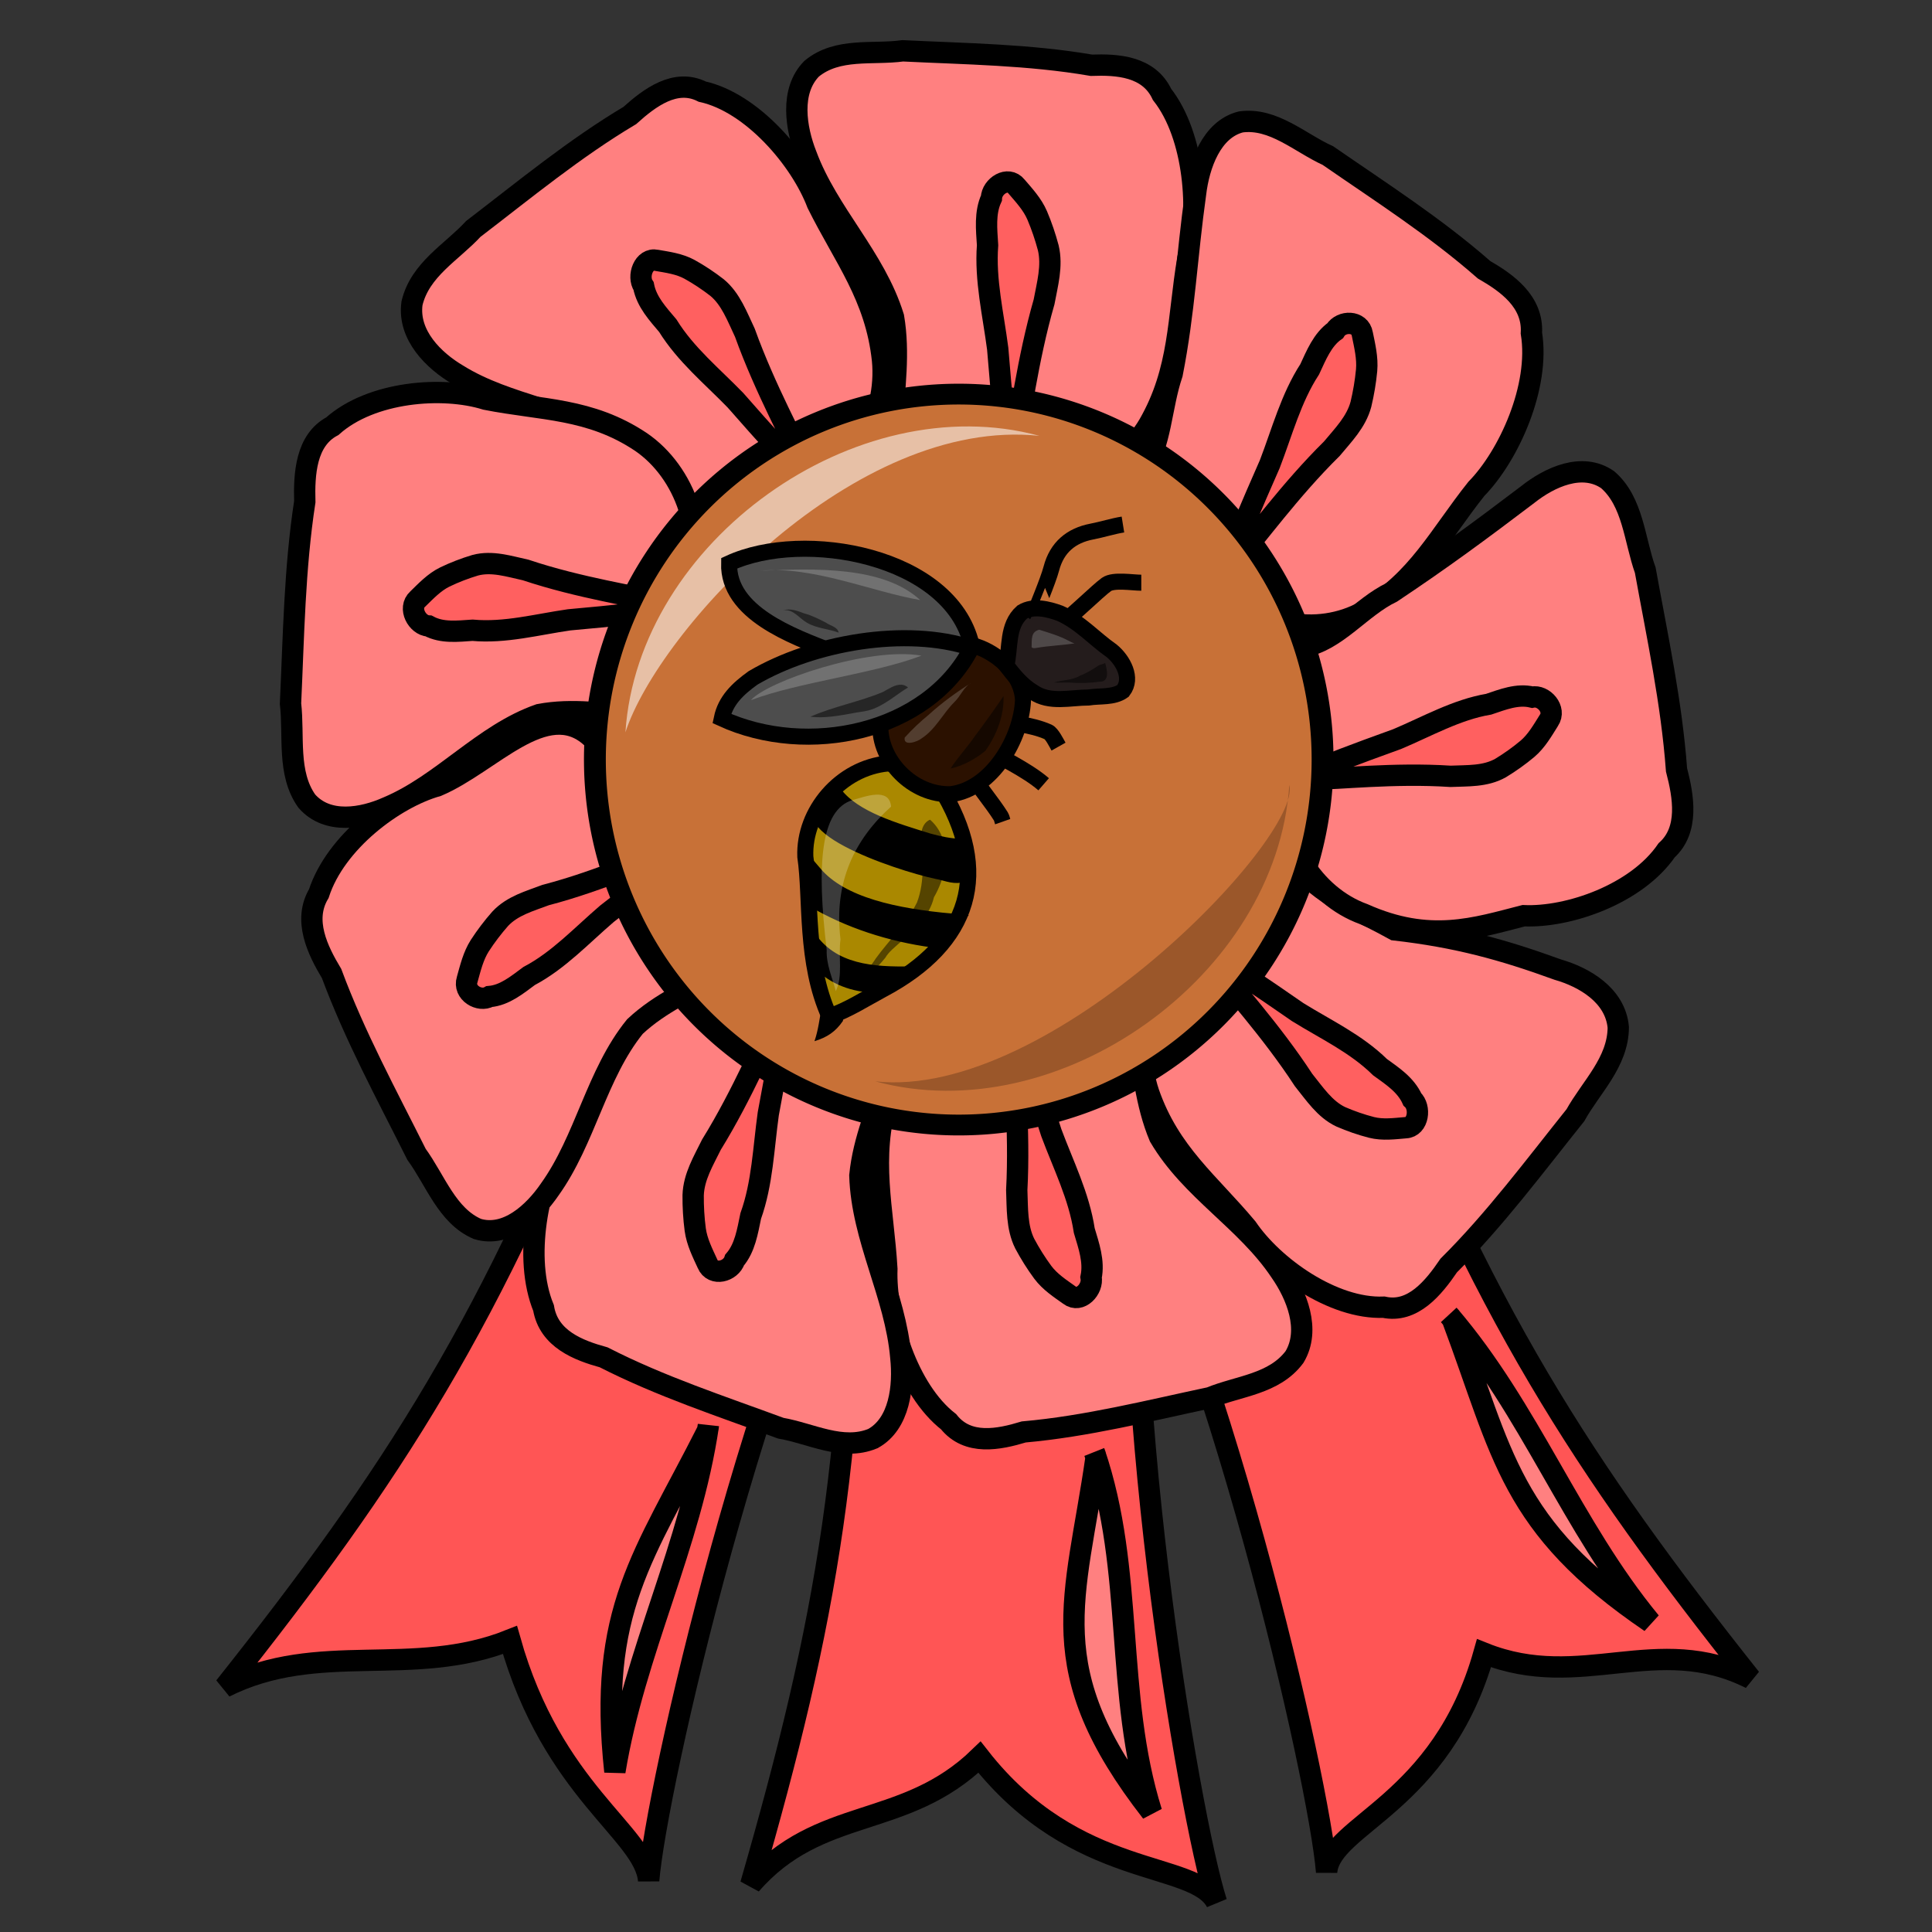 <?xml version="1.0" encoding="UTF-8" standalone="no"?>
<!-- Created with Inkscape (http://www.inkscape.org/) -->
<svg
   xmlns:dc="http://purl.org/dc/elements/1.1/"
   xmlns:cc="http://creativecommons.org/ns#"
   xmlns:rdf="http://www.w3.org/1999/02/22-rdf-syntax-ns#"
   xmlns:svg="http://www.w3.org/2000/svg"
   xmlns="http://www.w3.org/2000/svg"
   xmlns:sodipodi="http://sodipodi.sourceforge.net/DTD/sodipodi-0.dtd"
   xmlns:inkscape="http://www.inkscape.org/namespaces/inkscape"
   width="250"
   height="250"
   id="svg2"
   sodipodi:version="0.32"
   inkscape:version="0.46"
   sodipodi:docname="waspaward1.svg"
   inkscape:output_extension="org.inkscape.output.svg.inkscape"
   inkscape:export-filename="P:\pidgey2\data\images\waspaward1.png"
   inkscape:export-xdpi="92.160004"
   inkscape:export-ydpi="92.160004"
   version="1.0">
  <rect width="100%" height="100%" fill="#333333" stroke="none"/>
  <defs
     id="defs4">
    <inkscape:perspective
       sodipodi:type="inkscape:persp3d"
       inkscape:vp_x="0 : 125 : 1"
       inkscape:vp_y="0 : 1000 : 0"
       inkscape:vp_z="250 : 125 : 1"
       inkscape:persp3d-origin="125 : 83.333333 : 1"
       id="perspective3645" />
  </defs>
  <sodipodi:namedview
     id="base"
     pagecolor="#cb90ff"
     bordercolor="#666666"
     borderopacity="1.0"
     gridtolerance="10000"
     guidetolerance="10"
     objecttolerance="10"
     inkscape:pageopacity="0"
     inkscape:pageshadow="2"
     inkscape:zoom="2.231629"
     inkscape:cx="142.07505"
     inkscape:cy="111.78208"
     inkscape:document-units="px"
     inkscape:current-layer="layer1"
     showgrid="false"
     inkscape:window-width="1679"
     inkscape:window-height="990"
     inkscape:window-x="1"
     inkscape:window-y="26" />
  <g
     inkscape:label="Layer 1"
     inkscape:groupmode="layer"
     id="layer1">
    <path
       style="opacity:1;fill:#ff5555;fill-opacity:1;stroke:#000000;stroke-width:2.759;stroke-miterlimit:4;stroke-dasharray:none;stroke-opacity:1"
       d="M 110.388,144.887 C 111.281,186.771 106.85,210.212 97.146,243.853 C 106.048,233.584 117,236.831 126.749,227.377 C 139.296,243.407 154.587,240.647 157.416,246.156 C 153.83,235.006 143.983,176.52 147.711,143.094 C 142.698,144.509 115.221,142.964 110.388,144.887 z"
       id="path3306"
       sodipodi:nodetypes="cccccc"
       inkscape:transform-center-x="4.4332338"
       inkscape:transform-center-y="7.6574057" />
    <path
       style="opacity:1;fill:#ff5555;fill-opacity:1;stroke:#000000;stroke-width:2.759;stroke-miterlimit:4;stroke-dasharray:none;stroke-opacity:1"
       d="M 78.948,131.801 C 63.847,170.878 50.836,190.874 29.069,218.298 C 41.207,212.185 53.379,217.249 65.99,212.211 C 71.499,231.808 83.415,237.174 83.936,243.345 C 84.86,231.668 97.991,173.831 114.149,144.334 C 108.974,143.737 84.148,131.86 78.948,131.801 z"
       id="path3304"
       sodipodi:nodetypes="cccccc" />
    <path
       style="opacity:1;fill:#ff5555;fill-opacity:1;stroke:#000000;stroke-width:2.759;stroke-miterlimit:4;stroke-dasharray:none;stroke-opacity:1"
       d="M 176.652,130.691 C 191.753,169.768 204.764,189.764 226.53,217.188 C 214.392,211.075 204.639,218.96 192.028,213.923 C 186.519,233.52 172.185,236.064 171.663,242.236 C 170.74,230.559 157.609,172.722 141.451,143.225 C 146.626,142.627 171.451,130.75 176.652,130.691 z"
       id="path3274"
       sodipodi:nodetypes="cccccc" />
    <path
       style="fill:#ff8080;fill-opacity:1;stroke:#000000;stroke-width:2.759;stroke-miterlimit:4;stroke-dasharray:none;stroke-opacity:1"
       d="M 88.053,68.571 C 85.663,64.723 83.465,60.581 80.203,57.498 C 73.836,52.986 65.822,52.587 59.244,48.504 C 56.154,46.683 52.743,43.38 53.313,39.24 C 54.359,34.848 58.469,32.641 61.242,29.625 C 67.875,24.548 74.359,19.195 81.5,14.944 C 84.059,12.635 87.408,10.11 90.871,11.857 C 97.312,13.281 103.577,20.6 105.762,26.351 C 109.206,33.3 113.318,38.324 114.198,46.599 C 114.906,53.898 110.617,61.511 103.933,63.621 C 100.323,64.439 91.408,69.274 88.053,68.571 z"
       id="path3173"
       sodipodi:nodetypes="ccccccccccc" />
    <path
       style="fill:#ff5555;fill-opacity:0.75;stroke:#000000;stroke-width:2.759;stroke-miterlimit:4;stroke-dasharray:none;stroke-opacity:1"
       d="M 95.164,51.788 C 92.15,48.679 88.747,45.911 86.407,42.138 C 85.138,40.628 83.686,39.092 83.281,37.029 C 82.42,35.746 83.302,33.328 84.941,33.683 C 86.386,33.937 87.889,34.126 89.223,34.854 C 90.459,35.539 91.648,36.33 92.776,37.203 C 94.56,38.67 95.401,40.984 96.389,43.065 C 101.659,57.725 111.809,70.748 95.164,51.788 z"
       id="path3175"
       sodipodi:nodetypes="cccccccc" />
    <path
       style="fill:#ff8080;fill-opacity:1;stroke:#000000;stroke-width:2.759;stroke-miterlimit:4;stroke-dasharray:none;stroke-opacity:1"
       d="M 115.399,54.931 C 115.743,50.325 116.408,45.614 115.624,41.033 C 113.226,33.273 107.157,27.654 104.345,20.093 C 102.968,16.616 102.195,11.762 105.034,8.885 C 108.393,6.126 112.897,7.111 116.819,6.575 C 124.964,6.975 133.153,7.059 141.22,8.444 C 144.565,8.322 148.656,8.555 150.368,12.219 C 154.609,17.602 155.305,27.5 153.702,33.467 C 152.396,41.208 152.726,47.879 148.639,54.964 C 144.98,61.17 137.212,64.315 130.74,61.55 C 127.43,59.804 117.63,57.704 115.399,54.931 z"
       id="path3192"
       sodipodi:nodetypes="ccccccccccc" />
    <path
       style="fill:#ff5555;fill-opacity:0.75;stroke:#000000;stroke-width:2.759;stroke-miterlimit:4;stroke-dasharray:none;stroke-opacity:1"
       d="M 129.101,45.115 C 128.527,40.676 127.451,36.248 127.791,31.735 C 127.666,29.708 127.412,27.54 128.285,25.65 C 128.348,24.072 130.439,22.755 131.521,24.119 C 132.511,25.275 133.583,26.418 134.211,27.873 C 134.787,29.229 135.265,30.638 135.647,32.071 C 136.203,34.405 135.527,36.78 135.101,39.07 C 130.777,54.08 131.234,71.033 129.101,45.115 z"
       id="path3194"
       sodipodi:nodetypes="cccccccc" />
    <path
       style="fill:#ff8080;fill-opacity:1;stroke:#000000;stroke-width:2.759;stroke-miterlimit:4;stroke-dasharray:none;stroke-opacity:1"
       d="M 147.854,61.141 C 150.319,57.348 150.202,52.747 151.681,48.367 C 153.261,40.371 153.571,33.134 154.701,25.086 C 155.147,21.339 156.764,16.73 160.57,15.775 C 164.77,15.203 168.197,18.483 171.837,20.136 C 178.685,24.873 185.719,29.362 192.036,34.909 C 194.983,36.608 198.407,39.015 198.162,43.104 C 199.293,50.04 195.236,58.967 191.043,63.256 C 186.271,69.239 183.418,75.179 176.553,79.096 C 170.471,82.483 162.281,81.011 157.991,75.132 C 155.954,71.839 148.477,64.74 147.854,61.141 z"
       id="path3196"
       sodipodi:nodetypes="ccccccccccc"
       inkscape:transform-center-x="-6.4046617"
       inkscape:transform-center-y="3.7155259" />
    <path
       style="fill:#ff5555;fill-opacity:0.75;stroke:#000000;stroke-width:2.759;stroke-miterlimit:4;stroke-dasharray:none;stroke-opacity:1"
       d="M 164.31,60.051 C 165.903,55.907 167.058,51.502 169.475,47.786 C 170.321,45.968 171.121,43.958 172.765,42.796 C 173.563,41.468 175.988,41.457 176.282,43.219 C 176.593,44.752 176.981,46.317 176.839,47.913 C 176.698,49.395 176.448,50.87 176.104,52.313 C 175.485,54.629 173.783,56.317 172.338,58.065 C 161.539,68.699 153.955,83.59 164.31,60.051 z"
       id="path3198"
       sodipodi:nodetypes="cccccccc"
       inkscape:transform-center-x="-2.3686475"
       inkscape:transform-center-y="10.487483" />
    <path
       style="fill:#ff8080;fill-opacity:1;stroke:#000000;stroke-width:2.759;stroke-miterlimit:4;stroke-dasharray:none;stroke-opacity:1"
       d="M 82.758,92.761 C 78.456,92.373 74.059,91.642 69.776,92.462 C 62.517,94.997 57.243,101.471 50.168,104.449 C 46.914,105.91 42.377,106.717 39.701,103.666 C 37.138,100.059 38.077,95.241 37.592,91.041 C 37.999,82.323 38.112,73.558 39.439,64.928 C 39.339,61.347 39.573,56.969 43.004,55.15 C 48.049,50.633 57.298,49.928 62.866,51.669 C 70.092,53.1 76.324,52.774 82.926,57.178 C 88.708,61.121 91.614,69.449 89.005,76.366 C 87.36,79.902 85.357,90.384 82.758,92.761 z"
       id="path3200"
       sodipodi:nodetypes="ccccccccccc"
       inkscape:transform-center-x="-3.2859731"
       inkscape:transform-center-y="-5.5234569" />
    <path
       style="fill:#ff5555;fill-opacity:0.75;stroke:#000000;stroke-width:2.759;stroke-miterlimit:4;stroke-dasharray:none;stroke-opacity:1"
       d="M 73.645,80.206 C 69.496,80.801 65.355,81.935 61.14,81.553 C 59.246,81.678 57.22,81.941 55.458,80.999 C 53.984,80.924 52.763,78.681 54.042,77.528 C 55.125,76.473 56.198,75.33 57.559,74.664 C 58.829,74.053 60.147,73.547 61.487,73.144 C 63.669,72.559 65.885,73.292 68.023,73.757 C 82.026,78.449 97.865,78.029 73.645,80.206 z"
       id="path3202"
       sodipodi:nodetypes="cccccccc"
       inkscape:transform-center-x="-8.2123465"
       inkscape:transform-center-y="-7.8918761" />
    <path
       style="fill:#ff8080;fill-opacity:1;stroke:#000000;stroke-width:2.759;stroke-miterlimit:4;stroke-dasharray:none;stroke-opacity:1"
       d="M 169.117,113.363 C 172.297,116.487 176.604,118.167 180.46,120.324 C 188.507,121.241 194.424,122.868 201.574,125.466 C 204.982,126.443 209.032,128.777 209.405,132.943 C 209.37,137.475 205.873,140.67 203.855,144.309 C 198.55,150.938 193.451,157.797 187.468,163.753 C 185.5,166.651 182.812,169.96 179.059,169.151 C 172.487,169.419 164.768,163.917 161.36,158.893 C 156.463,153.028 151.347,149.204 148.643,141.395 C 146.324,134.489 148.786,125.999 154.804,122.237 C 158.126,120.518 165.702,113.54 169.117,113.363 z"
       id="path3204"
       sodipodi:nodetypes="ccccccccccc" />
    <path
       style="fill:#ff5555;fill-opacity:0.75;stroke:#000000;stroke-width:2.759;stroke-miterlimit:4;stroke-dasharray:none;stroke-opacity:1"
       d="M 167.917,130.965 C 171.539,133.212 175.461,135.028 178.577,138.091 C 180.146,139.233 181.899,140.352 182.754,142.251 C 183.877,143.276 183.561,145.85 181.89,145.925 C 180.43,146.049 178.929,146.251 177.471,145.885 C 176.117,145.537 174.786,145.074 173.496,144.515 C 171.435,143.548 170.101,141.516 168.677,139.748 C 160.283,126.864 147.517,116.821 167.917,130.965 z"
       id="path3206"
       sodipodi:nodetypes="cccccccc" />
    <path
       style="fill:#ff8080;fill-opacity:1;stroke:#000000;stroke-width:2.759;stroke-miterlimit:4;stroke-dasharray:none;stroke-opacity:1"
       d="M 147.151,133.542 C 147.847,138.103 148.255,142.847 150.04,147.094 C 154.103,154.014 161.252,157.915 165.672,164.536 C 167.787,167.559 169.623,172.074 167.509,175.595 C 164.865,179.134 160.271,179.332 156.583,180.857 C 148.585,182.555 140.616,184.571 132.473,185.293 C 129.253,186.269 125.229,187.091 122.747,183.971 C 117.426,179.832 114.537,170.399 114.76,164.195 C 114.298,156.344 112.486,149.952 114.87,142.025 C 117.036,135.063 123.874,130.019 130.777,131.045 C 134.381,131.893 144.365,131.422 147.151,133.542 z"
       id="path3208"
       sodipodi:nodetypes="ccccccccccc" />
    <path
       style="fill:#ff5555;fill-opacity:0.75;stroke:#000000;stroke-width:2.759;stroke-miterlimit:4;stroke-dasharray:none;stroke-opacity:1"
       d="M 136.043,146.583 C 137.592,150.746 139.626,154.77 140.305,159.239 C 140.88,161.175 141.611,163.215 141.186,165.273 C 141.477,166.822 139.742,168.636 138.386,167.589 C 137.166,166.72 135.87,165.885 134.935,164.633 C 134.072,163.464 133.293,162.219 132.602,160.926 C 131.541,158.802 131.666,156.322 131.567,153.99 C 132.411,138.308 128.177,121.965 136.043,146.583 z"
       id="path3210"
       sodipodi:nodetypes="cccccccc" />
    <path
       style="fill:#ff8080;fill-opacity:1;stroke:#000000;stroke-width:2.759;stroke-miterlimit:4;stroke-dasharray:none;stroke-opacity:1"
       d="M 115.149,138.85 C 113.603,143.164 111.723,147.482 111.266,152.114 C 111.52,160.283 115.859,167.507 116.562,175.611 C 116.966,179.363 116.427,184.253 112.945,186.155 C 108.994,187.786 104.933,185.479 101.03,184.808 C 93.322,181.962 85.488,179.406 78.115,175.638 C 74.874,174.744 71.011,173.284 70.335,169.251 C 67.687,162.806 69.63,153.099 72.742,147.86 C 76.038,140.829 77.481,134.33 83.27,128.768 C 88.418,123.922 96.699,123.253 102.179,127.862 C 104.893,130.537 113.74,135.515 115.149,138.85 z"
       id="path3212"
       sodipodi:nodetypes="ccccccccccc"
       inkscape:transform-center-x="7.609102"
       inkscape:transform-center-y="-3.6302808" />
    <path
       style="fill:#ff5555;fill-opacity:0.75;stroke:#000000;stroke-width:2.759;stroke-miterlimit:4;stroke-dasharray:none;stroke-opacity:1"
       d="M 99.415,144.124 C 98.795,148.555 98.658,153.128 97.142,157.355 C 96.727,159.338 96.399,161.494 95.063,163.043 C 94.585,164.538 92.233,165.169 91.554,163.533 C 90.909,162.125 90.183,160.705 89.964,159.119 C 89.769,157.643 89.683,156.148 89.694,154.658 C 89.777,152.251 91.052,150.177 92.064,148.109 C 100.173,135.017 104.207,118.616 99.415,144.124 z"
       id="path3214"
       sodipodi:nodetypes="cccccccc"
       inkscape:transform-center-x="5.4190788"
       inkscape:transform-center-y="-9.802022" />
    <path
       style="fill:#ff8080;fill-opacity:1;stroke:#000000;stroke-width:2.759;stroke-miterlimit:4;stroke-dasharray:none;stroke-opacity:1"
       d="M 168.659,83.69 C 172.922,82.965 176.109,78.544 180.084,76.651 C 186.565,72.33 191.485,68.697 197.689,63.992 C 200.521,61.741 204.746,59.795 208.027,62.071 C 211.322,64.917 211.487,69.835 212.897,73.79 C 214.45,82.358 216.301,90.898 216.941,99.617 C 217.839,103.068 218.59,107.379 215.666,110.023 C 211.778,115.702 202.954,118.756 197.159,118.492 C 190.891,120.096 184.994,122.097 176.45,118.282 C 169.955,115.935 165.271,108.593 166.259,101.209 C 167.065,97.354 166.667,86.664 168.659,83.69 z"
       id="path3216"
       sodipodi:nodetypes="ccccccccccc"
       inkscape:transform-center-x="0.56387444"
       inkscape:transform-center-y="4.2024717" />
    <path
       style="fill:#ff5555;fill-opacity:0.75;stroke:#000000;stroke-width:2.759;stroke-miterlimit:4;stroke-dasharray:none;stroke-opacity:1"
       d="M 180.795,95.636 C 184.691,93.995 188.457,91.834 192.635,91.125 C 194.446,90.518 196.354,89.744 198.276,90.207 C 199.724,89.902 201.412,91.767 200.428,93.215 C 199.611,94.516 198.826,95.901 197.652,96.896 C 196.556,97.815 195.39,98.644 194.179,99.378 C 192.191,100.505 189.875,100.361 187.696,100.457 C 173.05,99.489 157.766,103.954 180.795,95.636 z"
       id="path3218"
       sodipodi:nodetypes="cccccccc"
       inkscape:transform-center-x="6.3054232"
       inkscape:transform-center-y="8.0785228" />
    <path
       style="fill:#ff8080;fill-opacity:1;stroke:#000000;stroke-width:2.759;stroke-miterlimit:4;stroke-dasharray:none;stroke-opacity:1"
       d="M 93.43,125.927 C 89.558,127.968 85.437,129.768 82.162,132.834 C 77.162,139.011 75.76,147.468 71.131,153.924 C 69.045,156.971 65.546,160.166 61.784,159.028 C 57.85,157.351 56.335,152.705 53.898,149.372 C 50.049,141.677 45.925,134.104 42.908,125.976 C 41.098,122.963 39.191,119.081 41.255,115.631 C 43.403,108.976 50.991,103.269 56.6,101.689 C 63.556,98.728 70.565,90.123 76.443,95.341 C 83.296,95.53 89.796,101.064 90.89,108.431 C 91.183,112.369 94.513,122.456 93.43,125.927 z"
       id="path3220"
       sodipodi:nodetypes="ccccccccccc"
       inkscape:transform-center-x="2.6124715"
       inkscape:transform-center-y="-3.9093969" />
    <path
       style="fill:#ff5555;fill-opacity:0.75;stroke:#000000;stroke-width:2.759;stroke-miterlimit:4;stroke-dasharray:none;stroke-opacity:1"
       d="M 78.54,118.239 C 75.271,121.039 72.268,124.294 68.472,126.292 C 66.91,127.445 65.3,128.788 63.337,128.953 C 62.038,129.702 59.911,128.454 60.451,126.76 C 60.872,125.258 61.241,123.687 62.087,122.365 C 62.881,121.141 63.767,119.98 64.721,118.895 C 66.309,117.19 68.562,116.595 70.617,115.815 C 84.876,112.109 98.247,103.011 78.54,118.239 z"
       id="path3222"
       sodipodi:nodetypes="cccccccc"
       inkscape:transform-center-x="-3.4006616"
       inkscape:transform-center-y="-9.7865282" />
    <path
       sodipodi:type="arc"
       style="fill:#c87137;fill-opacity:1;stroke:#000000;stroke-width:2.222;stroke-miterlimit:4;stroke-dasharray:none;stroke-opacity:1"
       id="path3262"
       sodipodi:cx="145.24794"
       sodipodi:cy="104.75207"
       sodipodi:rx="36.983471"
       sodipodi:ry="39.049587"
       d="M 182.231,104.752 A 36.983,39.05 0 1 1 108.264,104.752 A 36.983,39.05 0 1 1 182.231,104.752 z"
       transform="matrix(1.273,0,0,1.211,-60.841,-28.567)" />
    <path
       style="opacity:1;fill:#ff8080;fill-opacity:1;stroke:#000000;stroke-width:2.759;stroke-miterlimit:4;stroke-dasharray:none;stroke-opacity:1"
       d="M 91.664,184.445 C 89.387,199.96 82.102,213.801 79.563,229.233 C 77.316,208.293 83.3,201.436 91.539,185.131 C 91.603,184.908 91.647,184.677 91.664,184.445 z"
       id="path3308"
       sodipodi:nodetypes="cccc" />
    <path
       style="opacity:1;fill:#ff8080;fill-opacity:1;stroke:#000000;stroke-width:2.759;stroke-miterlimit:4;stroke-dasharray:none;stroke-opacity:1"
       d="M 141.626,187.95 C 146.851,203.295 144.196,219.113 149.011,234.487 C 134.552,215.932 139.174,207.134 141.823,188.639 C 141.792,188.405 141.729,188.174 141.626,187.95 z"
       id="path3317"
       sodipodi:nodetypes="cccc" />
    <path
       style="opacity:1;fill:#ff8080;fill-opacity:1;stroke:#000000;stroke-width:2.759;stroke-miterlimit:4;stroke-dasharray:none;stroke-opacity:1"
       d="M 187.503,170.186 C 198.005,182.453 203.34,197.493 213.575,209.909 C 195.315,197.501 194.496,188.198 187.949,170.748 C 187.821,170.547 187.674,170.357 187.503,170.186 z"
       id="path3319"
       sodipodi:nodetypes="cccc" />
    <path
       style="opacity:1;fill:#ffffff;fill-opacity:0.558;stroke:none;stroke-width:2;stroke-miterlimit:4;stroke-dasharray:none;stroke-opacity:1"
       d="M 134.506,56.401 C 110.741,49.944 82.552,70.048 80.93,94.759 C 85.213,81.589 110.587,53.856 134.506,56.401 z"
       id="path4398"
       sodipodi:nodetypes="ccc" />
    <path
       style="opacity:1;fill:#000000;fill-opacity:0.227;stroke:none;stroke-width:2;stroke-miterlimit:4;stroke-dasharray:none;stroke-opacity:1"
       d="M 113.263,139.926 C 137.028,146.382 165.217,126.278 166.838,101.567 C 168.523,108.352 135.947,142.422 113.263,139.926 z"
       id="path4403"
       sodipodi:nodetypes="ccc" />
    <path
       style="opacity:1;fill:#aa8800;fill-opacity:1;stroke:#000000;stroke-width:2.078;stroke-miterlimit:4;stroke-dasharray:none;stroke-opacity:1"
       d="M 114.897,98.791 C 108.764,99.36 103.981,105.011 104.209,110.853 C 105.001,116.281 104.124,124.492 107.327,131.522 C 109.73,130.697 111.9,129.283 114.132,128.085 C 125.632,121.997 128.448,112.864 121.638,101.836 C 119.939,99.937 117.394,99.143 114.897,98.791 z"
       id="path3415"
       sodipodi:nodetypes="cccccc" />
    <path
       style="opacity:1;fill:#aa8800;fill-opacity:1;stroke:#000000;stroke-width:2.078;stroke-miterlimit:4;stroke-dasharray:none;stroke-opacity:1"
       d="M 130.596,93.438 C 130.438,93.577 133.344,93.7 135.634,94.713 C 136.103,94.921 136.701,96.129 136.973,96.612"
       id="path3429" />
    <path
       style="opacity:1;fill:#aa8800;fill-opacity:1;stroke:#000000;stroke-width:2.078;stroke-miterlimit:4;stroke-dasharray:none;stroke-opacity:1"
       d="M 125.945,100.617 C 126.331,101.358 128.463,103.964 129.508,105.637 C 129.637,105.843 129.666,106.093 129.746,106.321"
       id="path3433" />
    <path
       style="opacity:1;fill:#aa8800;fill-opacity:1;stroke:#000000;stroke-width:2.078;stroke-miterlimit:4;stroke-dasharray:none;stroke-opacity:1"
       d="M 126.581,96.327 C 129.189,97.882 132.867,99.588 135.048,101.484"
       id="path3431"
       sodipodi:nodetypes="cc" />
    <path
       style="opacity:1;fill:#2b1100;fill-opacity:1;stroke:#000000;stroke-width:2.078;stroke-miterlimit:4;stroke-dasharray:none;stroke-opacity:1"
       d="M 126.895,83.846 C 124.21,82.761 120.067,82.915 117.768,85.4 C 115.602,87.652 114.279,90.679 113.919,93.708 C 113.703,98.403 118.124,102.95 123.068,102.768 C 128.44,102.063 132.141,95.482 132.375,90.653 C 132.297,87.478 129.465,84.884 126.895,83.846 z"
       id="path3417"
       sodipodi:nodetypes="cccccs" />
    <path
       style="opacity:1;fill:#241c1c;fill-opacity:1;stroke:#000000;stroke-width:2.078;stroke-miterlimit:4;stroke-dasharray:none;stroke-opacity:1"
       d="M 130.221,86.128 C 130.768,83.817 130.278,80.957 132.269,79.2 C 133.706,78.33 135.627,78.807 137.121,79.35 C 139.729,80.481 141.599,82.651 143.88,84.241 C 145.306,85.419 146.605,87.741 145.316,89.406 C 144.071,90.292 142.338,90.02 140.865,90.256 C 138.479,90.262 135.828,91.023 133.718,89.573 C 132.263,88.71 131.225,87.425 130.221,86.128 z"
       id="path3419" />
    <path
       style="opacity:1;fill:none;fill-opacity:1;stroke:#000000;stroke-width:2.078;stroke-miterlimit:4;stroke-dasharray:none;stroke-opacity:1"
       d="M 133.903,79.282 C 133.887,79.275 135.627,75.169 136.041,73.578 C 136.766,70.794 138.644,69.29 141.268,68.786 C 142.653,68.52 143.973,68.087 145.307,67.874"
       id="path3421" />
    <path
       style="opacity:1;fill:none;fill-opacity:1;stroke:#000000;stroke-width:2.078;stroke-miterlimit:4;stroke-dasharray:none;stroke-opacity:1"
       d="M 138.179,79.967 C 138.491,79.907 142.079,76.416 143.168,75.632 C 144.085,74.972 146.537,75.403 147.682,75.403"
       id="path3423" />
    <path
       style="opacity:1;fill:#4d4d4d;fill-opacity:1;stroke:#000000;stroke-width:2.078;stroke-miterlimit:4;stroke-dasharray:none;stroke-opacity:1"
       d="M 125.707,83.389 C 122.97,71.923 104.068,68.407 94.347,72.893 C 94.175,79.308 102.553,82.33 107.651,84.302 C 112.061,85.69 116.887,85.76 121.431,84.987 C 122.99,84.612 124.329,84.448 125.707,83.389 z"
       id="path3425"
       sodipodi:nodetypes="ccccc" />
    <path
       style="opacity:1;fill:#4d4d4d;fill-opacity:1;stroke:#000000;stroke-width:2.078;stroke-miterlimit:4;stroke-dasharray:none;stroke-opacity:1"
       d="M 97.436,87.725 C 95.423,89.175 93.877,90.668 93.397,92.973 C 104.431,98.035 120.01,94.901 125.707,83.846 C 117.228,81.047 105.219,83.151 97.436,87.725 z"
       id="path3427"
       sodipodi:nodetypes="cccc" />
    <path
       style="opacity:1;fill:#000000;fill-opacity:1;stroke:#000000;stroke-width:1.732;stroke-miterlimit:4;stroke-dasharray:none;stroke-opacity:1"
       d="M 108.179,102.705 C 110.595,105.843 115.802,107.339 120.149,108.692 C 121.503,109.069 122.923,109.373 124.333,109.413 C 125.112,110.634 124.54,112.089 124.224,113.351 C 123.318,113.547 122.189,113.037 121.223,112.88 C 116.11,111.786 99.873,106.324 108.179,102.705 z"
       id="path3447"
       sodipodi:nodetypes="cccccc" />
    <path
       style="opacity:1;fill:#000000;fill-opacity:1;stroke:#000000;stroke-width:1.969;stroke-miterlimit:4;stroke-dasharray:none;stroke-opacity:1"
       d="M 123.143,119.202 C 118.945,123.294 122.142,119.943 120.705,121.62 C 115.26,120.877 109.843,119.147 105.146,116.373 C 105.275,115.375 105.496,114.357 105.407,113.023 C 108.894,117.112 115.899,118.542 123.143,119.202 z"
       id="path3449"
       sodipodi:nodetypes="ccccc" />
    <path
       style="opacity:1;fill:#000000;fill-opacity:1;stroke:none;stroke-width:2;stroke-miterlimit:4;stroke-dasharray:none;stroke-opacity:1"
       d="M 106.345,130.28 C 106.021,131.874 105.917,133.184 105.395,134.729 C 107.027,134.233 108.136,133.488 109.077,132.105 C 109.335,130.933 107.308,131.031 106.345,130.28 z"
       id="path3457"
       sodipodi:nodetypes="cccc" />
    <path
       style="opacity:1;fill:#000000;fill-opacity:1;stroke:none;stroke-width:2;stroke-miterlimit:4;stroke-dasharray:none;stroke-opacity:1"
       d="M 118.699,125.031 C 113.989,125.152 108.886,125.095 105.907,121.375 C 105.305,121.381 105.435,123.652 105.523,123.932 C 105.797,124.464 105.703,125.065 105.8,125.629 C 107.857,127.604 110.841,128.523 113.795,128.463 L 118.699,125.031 z"
       id="path3463"
       sodipodi:nodetypes="cccccc" />
    <path
       style="opacity:1;fill:#ffffff;fill-opacity:0.233;stroke:none;stroke-width:2;stroke-miterlimit:4;stroke-dasharray:none;stroke-opacity:1"
       d="M 108.151,128.25 C 107.692,126.478 106.903,124.795 106.974,122.925 C 105.647,111.819 106.158,104.77 110.348,103.518 C 111.904,103.11 115.082,101.806 115.307,104.376 C 110.642,108.551 107.848,114.116 108.762,121.552 C 108.449,123.71 109.108,126.31 108.151,128.25 z"
       id="path3466"
       sodipodi:nodetypes="cccccc" />
    <path
       style="opacity:1;fill:#ffffff;fill-opacity:0.203;stroke:none;stroke-width:2;stroke-miterlimit:4;stroke-dasharray:none;stroke-opacity:1"
       d="M 119.241,84.841 C 112.424,83.64 99.234,88.193 97.164,90.602 C 103.276,88.283 113.133,87.176 119.241,84.841 z"
       id="path3471"
       sodipodi:nodetypes="ccc" />
    <path
       style="opacity:1;fill:#ffffff;fill-opacity:0.203;stroke:none;stroke-width:2;stroke-miterlimit:4;stroke-dasharray:none;stroke-opacity:1"
       d="M 98.35,73.854 C 105.213,73.21 112.681,76.543 119.074,77.649 C 114.296,73.226 105.388,73.553 98.35,73.854 z"
       id="path3480"
       sodipodi:nodetypes="ccc" />
    <path
       style="opacity:1;fill:#ffffff;fill-opacity:0.192;stroke:none;stroke-width:2;stroke-miterlimit:4;stroke-dasharray:none;stroke-opacity:1"
       d="M 139.045,83.256 C 138.737,83.171 138.462,82.995 138.172,82.861 C 137.006,82.246 135.731,81.884 134.48,81.488 C 133.381,81.754 133.52,82.713 133.493,83.755 C 133.688,83.939 133.98,83.858 134.214,83.822 C 135.82,83.559 137.439,83.5 139.045,83.256 z"
       id="path3487"
       sodipodi:nodetypes="cccccc" />
    <path
       style="opacity:1;fill:#000000;fill-opacity:0.5;stroke:none;stroke-width:2;stroke-miterlimit:4;stroke-dasharray:none;stroke-opacity:1"
       d="M 129.856,90.069 C 129.953,92.588 128.952,95.125 127.515,97.148 C 126.254,98.21 124.52,99.136 123.002,99.451 C 123.911,98.014 125.125,96.747 126.095,95.329 C 127.387,93.603 128.647,91.853 129.856,90.069 z"
       id="path3492" />
    <path
       style="opacity:1;fill:#000000;fill-opacity:0.5;stroke:none;stroke-width:2;stroke-miterlimit:4;stroke-dasharray:none;stroke-opacity:1"
       d="M 120.35,106.07 C 122.099,107.579 122.667,110.069 122.256,112.279 C 122.032,113.629 121.537,114.927 120.85,116.108 C 120.27,118.583 118.299,120.349 116.461,121.952 C 115.789,122.576 115.027,123.131 114.557,123.934 C 113.909,124.703 113.252,125.531 112.361,126.023 C 112.111,125.457 112.979,124.634 113.288,124.077 C 115.056,121.63 117.314,119.509 118.66,116.775 C 119.73,113.95 119.37,110.879 119.222,107.936 C 119.249,107.185 119.606,106.357 120.35,106.07 z"
       id="path3502" />
    <path
       style="opacity:1;fill:#000000;fill-opacity:0.5;stroke:none;stroke-width:2;stroke-miterlimit:4;stroke-dasharray:none;stroke-opacity:1"
       d="M 143.005,85.791 C 143.246,86.626 143.643,88.262 142.27,88.213 C 140.996,88.388 139.708,88.435 138.427,88.317 C 137.743,88.306 137.058,88.349 136.374,88.314 C 137.491,87.963 138.736,88.054 139.77,87.423 C 140.633,87.097 141.398,86.617 142.161,86.11 C 142.431,85.968 142.745,85.957 143.005,85.791 z"
       id="path3515" />
    <path
       style="opacity:1;fill:#000000;fill-opacity:0.5;stroke:none;stroke-width:2;stroke-miterlimit:4;stroke-dasharray:none;stroke-opacity:1"
       d="M 101.339,78.979 C 102.627,78.758 103.413,80.009 104.411,80.576 C 105.669,81.319 107.175,81.354 108.52,81.863 C 108.397,81.108 107.417,80.971 106.88,80.573 C 105.969,80.101 105.053,79.635 104.058,79.372 C 103.188,79.042 102.275,78.68 101.339,78.979 z"
       id="path3523" />
    <path
       style="opacity:1;fill:#000000;fill-opacity:0.5;stroke:none;stroke-width:2;stroke-miterlimit:4;stroke-dasharray:none;stroke-opacity:1"
       d="M 117.498,88.96 C 115.812,89.986 114.313,91.412 112.363,91.934 C 111.674,92.108 110.96,92.15 110.266,92.308 C 108.486,92.618 106.672,92.971 104.862,92.742 C 107.884,91.409 111.17,90.826 114.216,89.556 C 114.995,89.157 115.761,88.551 116.682,88.601 C 116.985,88.626 117.272,88.76 117.498,88.96 z"
       id="path3530" />
    <path
       style="opacity:1;fill:#ffffff;fill-opacity:0.186;stroke:none;stroke-width:2;stroke-miterlimit:4;stroke-dasharray:none;stroke-opacity:1"
       d="M 125.737,88.326 C 123.888,89.478 121.908,90.907 120.194,92.471 C 119.079,93.378 118.04,94.375 117.071,95.436 C 116.852,96.635 118.731,95.989 119.258,95.546 C 121.07,94.373 122.003,92.331 123.505,90.839 C 124.321,90.062 124.702,88.86 125.737,88.326 L 125.737,88.326 z"
       id="path3542"
       sodipodi:nodetypes="ccccccc" />
  </g>
</svg>
